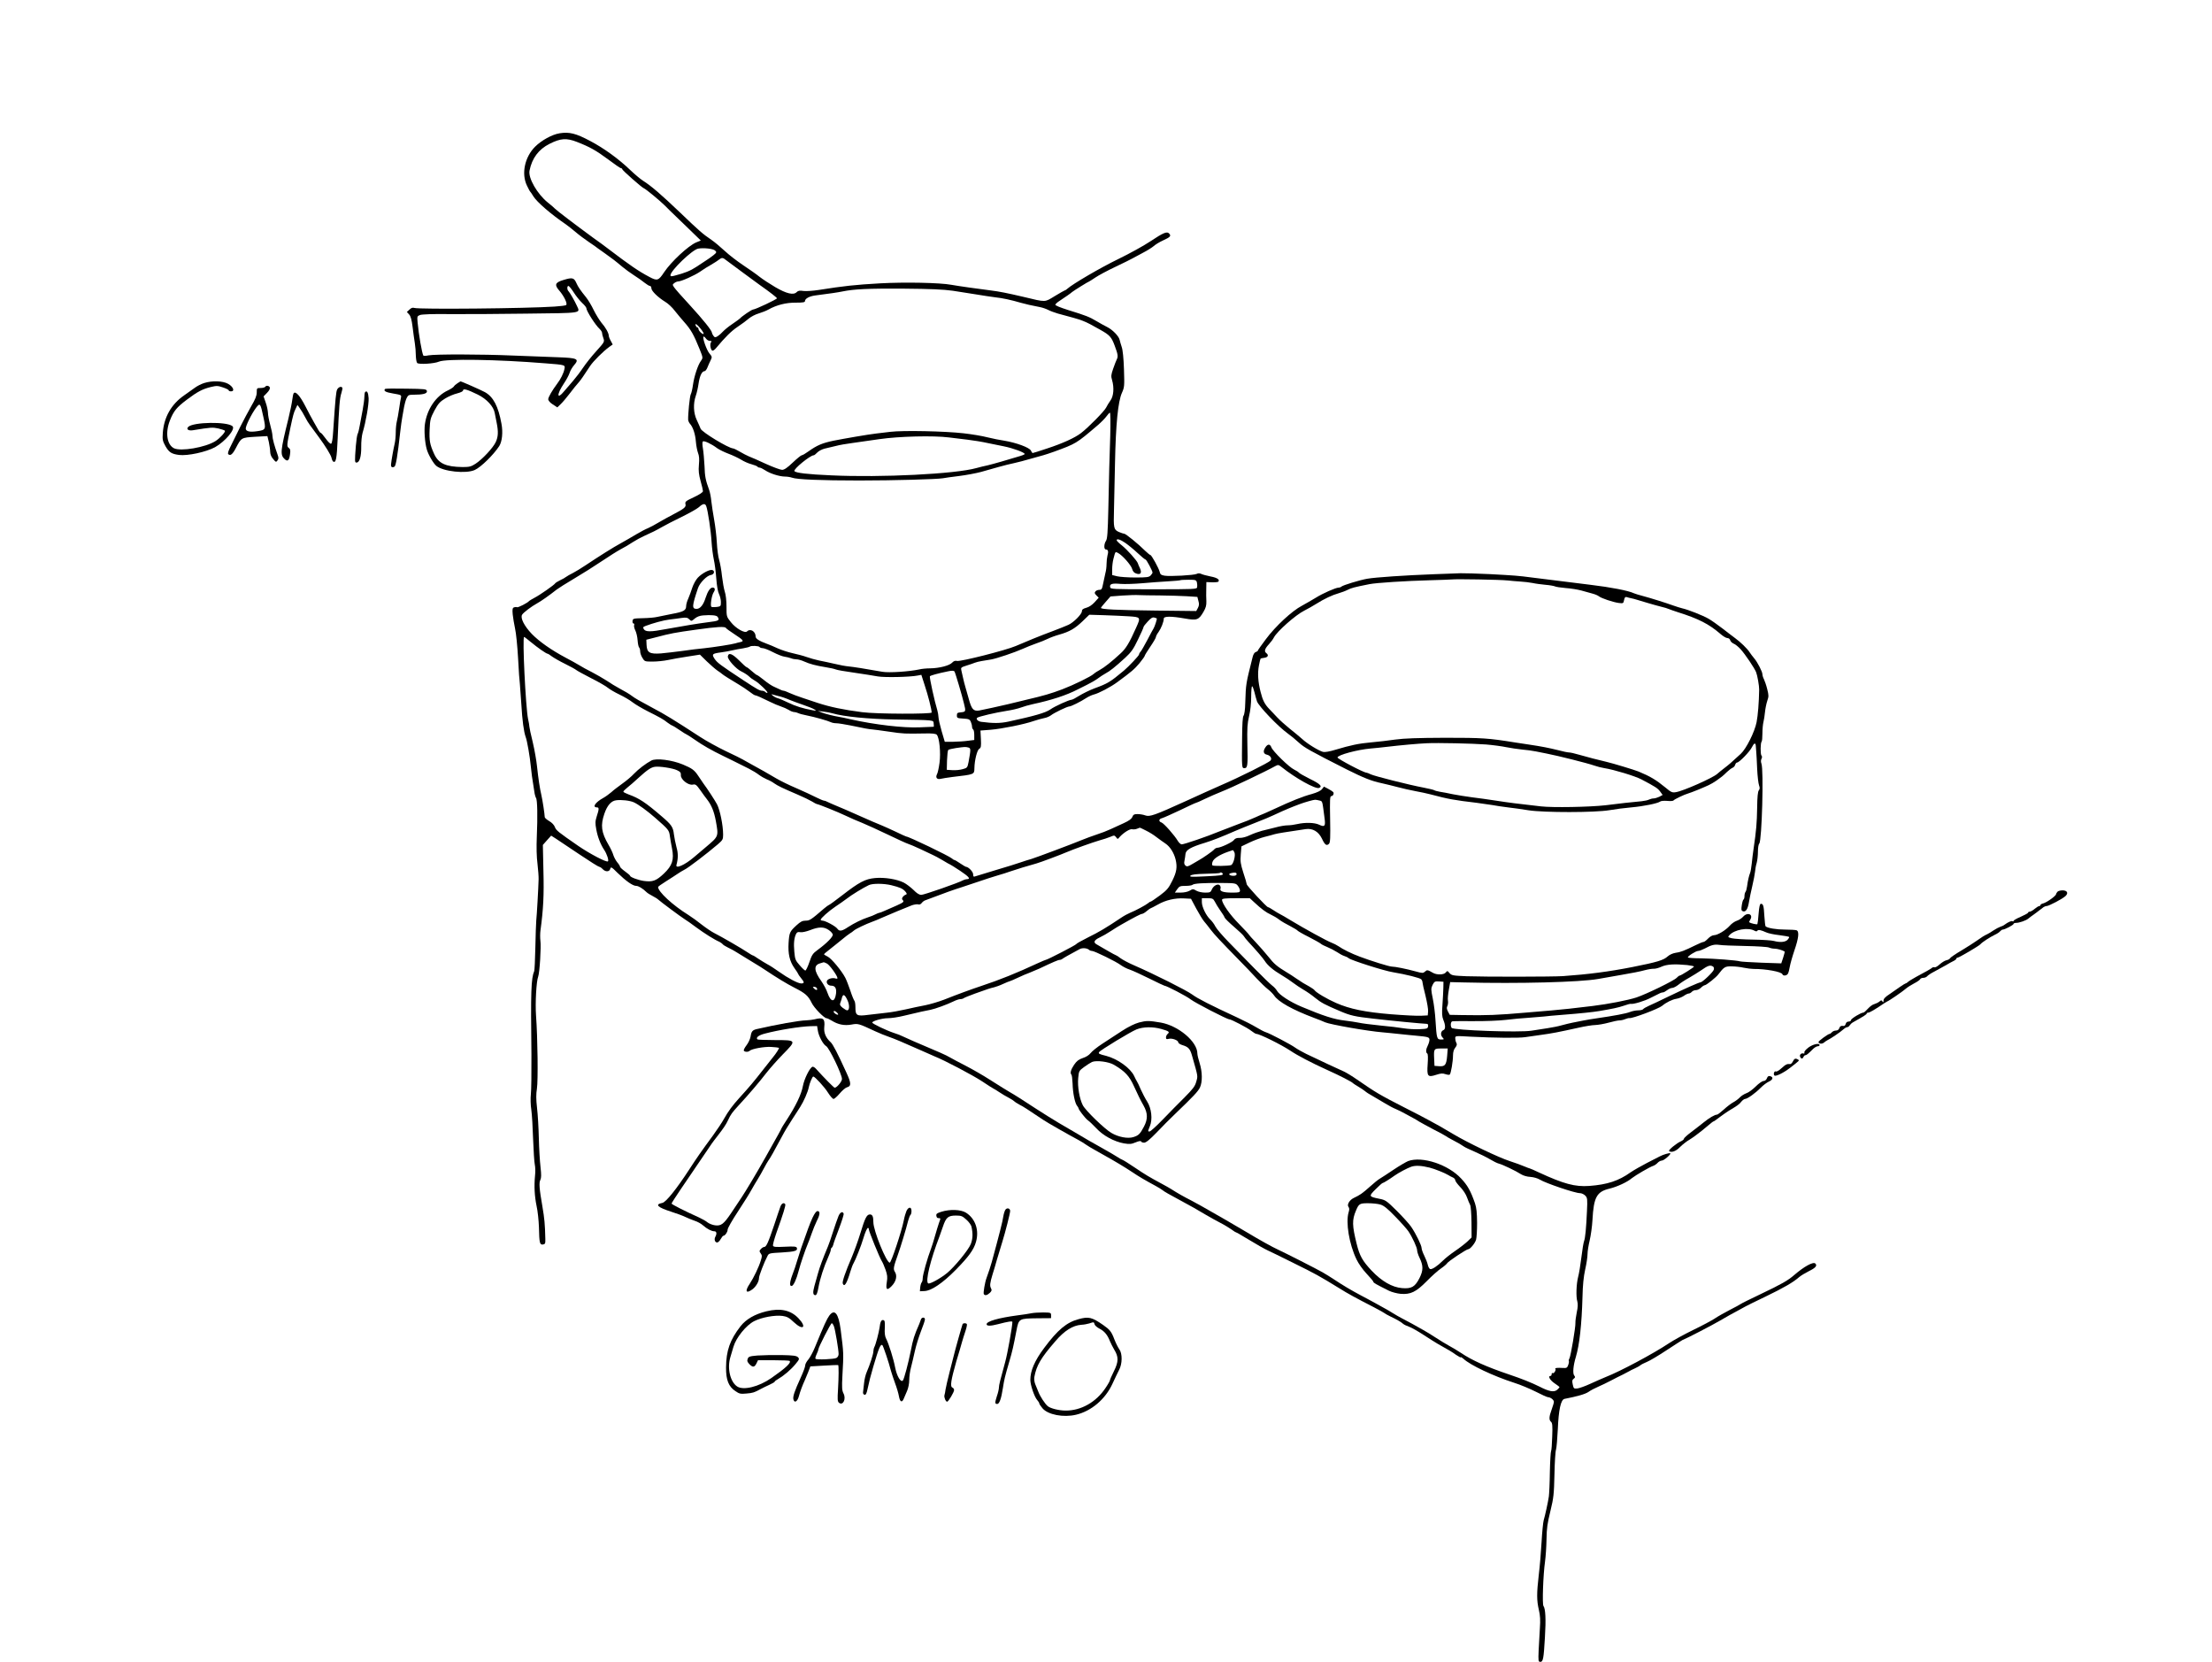 <?xml version="1.0" standalone="no"?>
<!DOCTYPE svg PUBLIC "-//W3C//DTD SVG 20010904//EN"
 "http://www.w3.org/TR/2001/REC-SVG-20010904/DTD/svg10.dtd">
<svg version="1.0" xmlns="http://www.w3.org/2000/svg"
 width="1973pt" height="1482pt" viewBox="0 0 1973 1482"
 preserveAspectRatio="xMidYMid meet">

<g transform="translate(0,1482) scale(0.1,-0.1)"
fill="#000000" stroke="none">
<path d="M4990 13631 c-65 -10 -161 -63 -217 -119 -93 -93 -124 -241 -73 -347
13 -27 26 -52 30 -55 3 -3 16 -21 27 -40 32 -52 157 -160 292 -252 18 -13 57
-43 86 -68 29 -25 83 -65 120 -90 37 -25 72 -49 78 -55 7 -5 35 -25 62 -44 57
-40 98 -71 158 -122 23 -19 69 -53 102 -74 33 -21 76 -51 95 -67 19 -15 40
-28 47 -28 7 0 13 -9 13 -21 0 -24 60 -82 124 -121 24 -14 63 -50 85 -80 23
-29 60 -73 82 -98 61 -68 87 -114 139 -243 31 -78 31 -78 12 -105 -28 -39 -60
-137 -71 -213 -5 -37 -14 -76 -20 -86 -9 -17 -25 -178 -23 -227 1 -10 8 -26
16 -35 27 -29 48 -93 53 -161 3 -36 12 -80 19 -99 10 -25 13 -55 8 -105 -5
-56 -1 -87 15 -146 12 -41 21 -82 21 -90 0 -10 -30 -30 -81 -54 -73 -34 -80
-40 -75 -61 7 -27 -9 -40 -114 -95 -36 -18 -92 -50 -125 -69 -33 -20 -76 -43
-95 -51 -19 -7 -66 -32 -105 -55 -38 -23 -99 -58 -135 -78 -67 -36 -194 -116
-317 -198 -37 -25 -88 -56 -113 -69 -25 -12 -52 -28 -60 -34 -8 -7 -33 -21
-55 -31 -22 -11 -41 -23 -43 -27 -6 -13 -138 -105 -183 -128 -24 -13 -46 -26
-49 -29 -11 -16 -101 -62 -109 -56 -5 3 -17 2 -26 -1 -14 -6 -16 -16 -12 -63
3 -31 13 -87 21 -126 9 -38 21 -158 27 -265 5 -107 13 -211 16 -230 2 -19 8
-100 13 -180 8 -142 22 -247 39 -293 13 -33 38 -180 45 -257 6 -60 12 -109 32
-230 3 -25 11 -50 15 -56 12 -15 15 -165 7 -345 -4 -94 -2 -181 6 -242 6 -53
11 -115 10 -139 -2 -79 -16 -322 -21 -368 -2 -25 -6 -132 -8 -239 -2 -106 -7
-201 -10 -210 -28 -67 -32 -181 -25 -746 1 -159 -1 -318 -5 -352 -4 -37 -3
-95 4 -140 6 -43 13 -161 16 -263 4 -102 10 -203 15 -225 5 -22 6 -67 2 -100
-9 -94 -4 -183 14 -270 10 -44 19 -129 21 -190 3 -140 7 -157 36 -153 19 3 22
9 21 48 -3 134 -8 185 -26 290 -28 161 -32 213 -18 239 8 17 9 45 1 114 -6 51
-13 166 -15 257 -2 91 -9 212 -16 270 -9 79 -9 122 -1 172 11 69 7 448 -8 653
-8 111 3 305 19 345 13 33 28 267 20 322 -3 24 -3 66 1 93 25 186 32 312 26
528 l-5 232 37 42 37 41 41 -26 c22 -15 116 -78 208 -139 92 -62 173 -113 180
-113 6 0 20 -9 30 -20 25 -27 61 -26 68 2 6 20 11 18 64 -35 76 -74 137 -117
167 -117 21 0 58 -22 95 -58 7 -7 30 -21 51 -32 21 -11 44 -25 51 -32 20 -19
199 -152 234 -174 17 -10 64 -43 105 -74 72 -53 162 -110 207 -129 11 -6 24
-15 28 -20 3 -6 25 -20 48 -31 23 -11 51 -26 62 -33 85 -52 125 -77 160 -98
62 -37 70 -43 101 -63 114 -76 203 -130 270 -164 95 -48 123 -72 153 -134 21
-45 112 -138 133 -138 6 0 27 -10 47 -22 56 -35 112 -46 175 -35 60 11 63 10
211 -59 39 -18 93 -40 120 -49 52 -18 117 -45 290 -122 55 -24 109 -48 120
-53 91 -36 339 -167 423 -222 56 -37 104 -68 107 -68 2 0 23 -13 47 -29 24
-16 62 -39 86 -51 23 -12 44 -26 47 -30 3 -4 24 -18 46 -30 37 -18 74 -43 213
-136 33 -23 239 -140 313 -179 23 -13 54 -31 70 -43 15 -11 51 -32 78 -47 28
-16 66 -37 85 -48 95 -53 182 -105 245 -147 67 -45 117 -74 215 -127 24 -13
51 -30 60 -37 14 -12 48 -32 195 -111 64 -34 95 -52 190 -108 33 -20 92 -52
130 -72 39 -20 84 -48 102 -61 17 -13 35 -24 38 -24 4 0 41 -21 83 -47 104
-63 172 -101 202 -115 14 -6 115 -55 225 -110 195 -96 235 -118 407 -224 83
-52 146 -86 313 -172 50 -26 92 -50 95 -53 3 -3 25 -16 50 -28 55 -26 100 -52
117 -68 7 -6 30 -17 50 -24 21 -7 78 -39 127 -71 49 -32 107 -69 130 -82 105
-59 124 -70 163 -98 24 -16 43 -26 43 -22 0 4 10 -2 23 -13 61 -57 266 -154
452 -214 55 -17 142 -54 194 -80 52 -27 101 -49 110 -49 22 -1 51 -24 51 -41
0 -8 -9 -39 -20 -69 -24 -65 -25 -93 -5 -110 11 -10 14 -35 10 -131 -2 -65 -6
-123 -10 -129 -4 -7 -9 -91 -11 -188 -1 -97 -6 -195 -9 -217 -7 -49 -33 -169
-46 -212 -5 -17 -14 -105 -19 -195 -5 -90 -16 -221 -25 -293 -19 -165 -19
-227 1 -312 12 -51 14 -91 9 -163 -3 -52 -8 -141 -11 -197 -4 -95 -3 -103 15
-103 25 0 30 29 41 220 10 159 5 255 -13 278 -12 15 -3 277 14 397 6 44 12
132 13 195 2 107 7 139 36 260 27 110 31 146 35 323 2 104 8 203 14 220 5 18
12 100 16 182 7 174 27 263 59 270 117 23 184 42 214 62 19 14 58 34 86 46 28
12 80 37 116 56 36 19 83 43 105 53 22 11 47 24 55 29 8 5 31 17 50 25 19 9
42 21 50 28 8 7 35 21 60 31 25 10 104 57 175 104 72 47 135 88 140 90 37 14
265 132 340 176 49 29 117 67 150 84 33 18 67 36 75 41 8 5 87 44 175 86 166
80 248 128 300 173 17 15 57 39 89 55 60 29 77 49 58 68 -19 19 -101 -27 -188
-102 -56 -49 -114 -82 -303 -172 -91 -43 -169 -82 -175 -87 -6 -5 -49 -28 -96
-52 -46 -24 -107 -58 -135 -77 -27 -18 -115 -65 -194 -103 -80 -39 -176 -92
-215 -118 -138 -92 -433 -250 -564 -301 -31 -13 -94 -40 -139 -61 -45 -21 -97
-39 -114 -41 -31 -3 -33 -1 -41 36 -7 31 -5 41 9 51 14 11 15 15 4 29 -15 18
-8 91 15 166 32 107 52 285 59 535 2 101 10 181 24 244 12 52 21 114 21 139 0
24 9 78 19 120 10 43 22 125 25 184 11 202 38 251 152 278 69 17 158 58 199
93 33 26 162 102 193 111 11 4 27 15 37 26 10 11 27 20 37 20 19 0 85 57 76
65 -6 6 -65 -12 -93 -27 -11 -6 -63 -33 -115 -59 -52 -27 -117 -64 -145 -83
-108 -77 -209 -110 -370 -122 -127 -9 -227 18 -448 120 -42 20 -79 36 -82 36
-3 0 -24 8 -48 18 -23 10 -82 32 -132 48 -97 31 -375 164 -502 240 -43 26 -98
58 -123 72 -25 13 -67 37 -95 52 -27 16 -129 68 -225 117 -213 109 -247 129
-415 245 -44 31 -96 62 -115 71 -38 16 -236 109 -340 159 -36 18 -79 42 -97
55 -38 28 -228 128 -263 138 -14 4 -52 24 -85 44 -33 20 -107 58 -165 85 -240
111 -358 171 -406 207 -50 37 -343 184 -518 260 -49 21 -103 50 -122 64 -18
14 -35 25 -38 25 -3 0 -40 20 -83 45 -43 25 -85 49 -93 54 -30 17 -21 37 27
60 26 12 73 39 103 59 30 20 71 45 91 56 119 68 175 96 185 96 7 0 26 11 42
25 17 14 32 25 35 25 3 0 31 15 64 33 69 40 156 60 237 55 l59 -3 47 -88 c26
-48 57 -99 70 -114 12 -14 38 -46 57 -72 36 -47 84 -98 252 -270 52 -53 124
-127 159 -166 36 -38 81 -82 101 -97 20 -15 44 -40 55 -55 37 -57 164 -128
361 -202 33 -12 76 -29 95 -38 46 -20 383 -79 510 -89 30 -3 98 -9 150 -15 52
-6 120 -12 150 -15 109 -10 120 -13 120 -37 0 -12 -7 -35 -15 -51 -17 -33 -19
-62 -5 -71 7 -4 8 -38 4 -94 -8 -110 0 -121 76 -96 40 13 57 15 82 6 18 -6 35
-8 39 -4 11 11 29 119 29 171 0 29 7 53 20 69 15 19 17 30 10 43 -6 10 -10 29
-10 41 0 22 0 22 138 14 213 -11 432 -13 487 -4 28 4 91 13 140 20 96 13 154
24 330 63 61 14 130 25 155 25 25 1 78 10 118 21 39 11 83 20 96 20 14 0 37 5
53 12 15 6 32 10 37 9 24 -6 260 83 291 109 37 31 90 57 128 63 20 3 50 15 66
26 16 12 36 21 44 21 8 0 20 7 27 15 7 8 23 15 36 15 13 0 33 9 45 21 12 12
27 22 35 23 16 2 102 71 120 96 51 67 61 73 118 72 30 0 79 -5 109 -12 30 -6
69 -11 88 -11 108 1 249 -25 257 -47 6 -18 40 -14 50 6 5 9 12 37 16 61 4 24
22 89 41 145 38 110 45 170 19 180 -9 3 -54 6 -101 6 -77 0 -157 13 -175 29
-3 3 -8 45 -11 93 -5 91 -10 108 -31 108 -9 0 -15 -26 -20 -86 -3 -48 -9 -90
-11 -95 -4 -6 -60 6 -73 17 -2 1 2 11 9 22 30 48 -24 71 -63 27 -11 -13 -37
-30 -56 -36 -19 -6 -48 -26 -64 -45 -36 -40 -108 -84 -140 -84 -14 0 -37 -13
-53 -30 -16 -17 -34 -30 -40 -30 -7 0 -39 -13 -71 -29 -102 -50 -136 -63 -178
-68 -25 -4 -53 -16 -71 -32 -37 -34 -93 -51 -315 -95 -209 -41 -392 -65 -620
-81 -98 -6 -687 -7 -858 -1 -123 5 -134 7 -153 28 -18 22 -20 22 -33 6 -16
-22 -81 -24 -116 -3 -47 27 -51 27 -69 11 -18 -16 -23 -16 -88 2 -76 21 -179
42 -209 42 -22 0 -186 51 -284 88 -76 28 -154 67 -192 94 -15 10 -42 24 -61
31 -39 14 -245 127 -362 198 -44 27 -89 53 -100 58 -11 5 -37 21 -58 35 -21
14 -42 26 -47 26 -12 0 -190 191 -190 205 0 6 -13 52 -30 102 -25 79 -28 100
-23 163 l6 72 73 35 c40 19 99 41 131 49 32 8 74 19 93 25 30 8 87 17 276 45
62 9 114 -21 145 -85 26 -56 41 -67 63 -46 11 12 13 52 10 220 -3 170 -2 205
10 205 16 0 27 23 18 36 -4 5 -24 18 -45 29 l-38 20 -17 -22 c-11 -15 -43 -30
-91 -44 -83 -22 -186 -64 -334 -133 -55 -25 -101 -46 -103 -46 -2 0 -32 -13
-67 -29 -35 -16 -102 -43 -148 -59 -46 -17 -124 -47 -174 -67 -105 -44 -313
-115 -335 -115 -9 0 -24 14 -34 30 -30 51 -125 158 -146 165 -28 9 -25 32 6
39 14 4 86 36 160 71 74 36 137 65 141 65 4 0 38 15 77 34 39 19 113 51 163
71 77 30 380 174 470 224 23 12 28 11 52 -8 126 -101 304 -200 336 -188 33 13
11 36 -80 80 -52 26 -97 52 -100 57 -3 5 -22 17 -42 27 -44 20 -190 163 -203
198 -12 32 -33 32 -54 -1 -22 -33 -17 -57 13 -64 32 -7 49 -34 33 -53 -15 -18
-275 -148 -442 -220 -69 -30 -210 -94 -315 -142 -275 -125 -320 -141 -359
-127 -18 7 -49 12 -69 12 -31 0 -39 -5 -47 -25 -7 -18 -29 -34 -77 -56 -38
-17 -90 -41 -118 -54 -27 -13 -84 -35 -125 -48 -41 -14 -97 -34 -125 -46 -102
-42 -412 -158 -455 -171 -25 -7 -67 -20 -95 -30 -27 -10 -127 -41 -222 -69
-94 -28 -178 -54 -187 -57 -12 -5 -16 0 -16 19 0 23 -43 67 -65 67 -3 0 -26
14 -50 30 -24 17 -47 30 -51 30 -4 0 -15 6 -23 14 -26 23 -386 196 -408 196
-3 0 -45 19 -92 42 -47 22 -106 49 -131 59 -25 9 -112 47 -195 84 -82 37 -177
78 -210 91 -33 14 -68 29 -77 34 -10 6 -23 10 -29 10 -6 0 -39 14 -73 31 -33
17 -111 53 -173 80 -62 26 -141 65 -177 86 -78 46 -152 88 -226 128 -30 17
-64 36 -75 42 -11 7 -78 40 -150 74 -71 34 -175 91 -230 127 -229 149 -320
205 -420 257 -121 65 -159 86 -192 111 -18 14 -63 41 -100 60 -37 20 -92 53
-122 74 -31 20 -90 54 -130 75 -41 20 -93 49 -115 63 -23 14 -77 44 -121 67
-126 67 -235 143 -302 212 -67 70 -104 143 -86 171 12 20 84 74 133 101 34 18
112 73 175 123 16 12 86 57 156 98 70 41 181 111 246 155 65 44 142 92 172
108 30 15 77 43 105 62 28 18 74 43 101 55 73 33 104 48 160 80 28 16 106 57
175 90 69 34 136 72 150 84 39 36 59 39 69 13 15 -39 43 -227 48 -322 3 -49
12 -119 20 -155 8 -36 18 -112 22 -170 5 -66 14 -117 24 -137 9 -18 17 -50 17
-71 0 -38 -1 -40 -37 -45 -21 -2 -42 -2 -47 1 -13 7 1 101 19 129 17 25 13 43
-9 43 -21 0 -43 -32 -62 -90 -20 -65 -49 -100 -81 -100 -43 0 -41 26 13 186
17 48 79 111 114 116 29 4 39 35 15 44 -23 9 -93 -28 -131 -68 -17 -18 -39
-58 -49 -88 -9 -30 -26 -74 -36 -98 -11 -23 -19 -53 -19 -67 0 -38 -23 -51
-122 -69 -51 -10 -111 -22 -133 -27 -22 -6 -81 -11 -130 -12 -85 -2 -90 -3
-93 -24 -2 -13 2 -23 8 -23 7 0 9 -7 6 -16 -3 -8 2 -30 11 -47 9 -18 18 -57
20 -87 2 -30 8 -59 14 -65 5 -5 9 -20 9 -35 0 -14 9 -40 20 -57 19 -32 21 -33
90 -33 39 0 101 6 138 14 37 8 116 22 176 31 l109 17 61 -60 c33 -32 77 -70
96 -83 19 -12 37 -26 40 -29 6 -7 82 -55 150 -95 28 -16 70 -45 93 -62 23 -18
46 -33 50 -33 11 0 65 -24 137 -60 30 -15 73 -33 95 -40 22 -7 53 -21 70 -31
16 -11 38 -19 48 -19 9 0 25 -4 35 -9 9 -5 44 -15 77 -21 68 -13 191 -48 217
-61 10 -5 31 -9 48 -9 17 0 72 -9 123 -19 127 -27 168 -34 197 -36 14 -1 81
-10 150 -20 127 -19 141 -19 314 -16 71 2 102 -2 111 -11 24 -26 37 -161 25
-250 -6 -45 -16 -91 -22 -101 -16 -30 -2 -50 30 -43 15 4 63 11 107 17 197 23
195 22 196 78 1 70 24 162 43 173 16 9 18 21 15 87 l-4 76 90 7 c99 8 299 48
385 78 30 10 72 22 93 26 20 3 48 15 61 25 29 23 146 79 164 79 15 0 102 43
152 76 19 12 49 26 65 30 43 10 152 67 211 111 128 94 152 115 197 168 26 32
47 61 47 66 0 5 23 42 50 82 28 41 50 79 50 86 0 7 10 27 23 44 24 34 47 92
47 120 0 22 64 23 189 1 108 -19 123 -13 166 61 20 34 26 56 25 92 -2 27 -2
76 -1 110 l1 62 50 -2 c27 -1 52 2 56 5 17 18 -9 36 -68 47 -34 7 -73 17 -84
23 -14 6 -28 7 -40 0 -24 -12 -237 -24 -287 -16 -30 5 -39 12 -43 33 -8 33
-73 151 -83 151 -4 0 -25 17 -47 38 -61 61 -173 152 -186 152 -6 0 -28 7 -49
16 -45 21 -48 33 -43 199 1 66 5 253 9 415 7 348 27 550 62 627 22 50 23 59
18 210 -3 96 -11 174 -20 198 -7 22 -16 51 -19 65 -7 32 -63 90 -112 114 -22
11 -64 34 -94 52 -64 38 -94 50 -253 99 -72 23 -117 41 -114 48 2 7 19 22 38
34 53 35 99 67 112 79 13 11 146 94 152 94 2 0 26 16 55 35 28 19 108 62 178
95 70 33 138 67 152 75 14 8 57 31 95 51 39 20 81 47 95 59 14 13 51 36 82 50
66 30 75 40 57 61 -19 23 -51 10 -168 -68 -58 -39 -187 -110 -286 -158 -157
-76 -409 -223 -456 -266 -8 -8 -18 -14 -22 -14 -3 0 -43 -23 -88 -50 -94 -57
-75 -57 -279 -8 -150 35 -215 48 -295 58 -98 12 -296 40 -350 50 -101 19 -416
25 -635 13 -228 -13 -319 -23 -548 -59 -52 -8 -112 -12 -136 -9 -33 5 -47 3
-60 -10 -28 -29 -90 -15 -191 44 -49 29 -112 70 -140 92 -27 22 -94 69 -147
104 -54 36 -128 93 -165 128 -38 35 -90 79 -118 98 -77 52 -108 79 -282 246
-166 158 -256 236 -328 281 -22 14 -71 55 -110 92 -108 104 -239 198 -360 262
-130 69 -187 83 -275 69z m157 -77 c113 -44 169 -75 278 -156 57 -43 108 -78
114 -78 6 0 11 -4 11 -9 0 -9 175 -164 193 -170 17 -6 144 -111 187 -154 19
-19 40 -40 45 -45 6 -5 70 -67 143 -138 l133 -129 -42 -17 c-71 -31 -221 -170
-285 -265 -50 -76 -62 -80 -131 -43 -97 51 -173 103 -373 255 -19 15 -76 57
-127 93 -156 114 -327 244 -343 261 -8 9 -37 34 -64 55 -94 76 -176 218 -163
284 22 111 81 190 178 239 99 50 151 54 246 17z m1232 -969 c15 -14 13 -18
-18 -43 -19 -15 -49 -36 -67 -47 -17 -11 -55 -36 -85 -56 -50 -33 -101 -54
-191 -77 -30 -8 -38 -7 -38 3 0 41 196 230 248 238 49 9 135 -1 151 -18z m99
-86 c36 -27 259 -192 297 -219 94 -66 155 -114 155 -120 0 -9 -193 -100 -212
-100 -13 0 -103 -62 -118 -80 -3 -4 -33 -25 -66 -48 -34 -22 -72 -54 -86 -69
-13 -15 -35 -34 -48 -42 -21 -12 -25 -11 -37 5 -7 10 -13 22 -13 27 0 19 -78
116 -198 247 -69 74 -132 146 -140 159 -15 22 -14 24 3 37 10 8 25 14 33 14
28 0 148 54 196 87 27 19 69 46 95 60 25 15 57 34 70 45 30 23 37 23 69 -3z
m2022 -272 c63 -10 158 -25 210 -33 52 -9 127 -20 165 -25 67 -7 145 -24 230
-49 43 -12 98 -25 168 -38 23 -4 58 -16 77 -26 19 -10 58 -24 85 -32 237 -64
224 -58 379 -145 84 -47 100 -64 129 -143 28 -74 31 -95 19 -119 -6 -12 -21
-50 -33 -85 -19 -54 -20 -68 -10 -101 20 -68 14 -144 -14 -182 -14 -19 -31
-48 -39 -64 -15 -31 -160 -179 -225 -228 -55 -42 -163 -91 -300 -136 -68 -23
-126 -41 -130 -41 -3 0 -11 10 -16 22 -12 27 -133 71 -237 88 -37 5 -104 19
-150 30 -46 12 -141 28 -213 36 -164 19 -540 27 -654 13 -47 -6 -104 -13 -126
-15 -76 -9 -285 -45 -380 -64 -101 -21 -148 -41 -225 -96 -26 -19 -52 -34 -59
-34 -6 0 -42 -29 -80 -65 -49 -47 -76 -65 -95 -65 -15 0 -80 24 -144 53 -64
30 -133 60 -152 67 -19 8 -56 27 -81 42 -25 15 -52 28 -60 29 -42 2 -278 145
-290 176 -5 13 -20 48 -34 77 -30 63 -33 147 -9 216 9 25 20 74 25 110 10 68
30 110 53 110 7 0 19 15 26 33 7 17 19 46 28 63 15 31 14 33 -11 63 -25 31
-63 138 -52 149 3 3 12 -4 21 -16 8 -12 24 -22 36 -22 15 0 18 -3 10 -12 -12
-15 -5 -65 11 -75 6 -3 21 7 34 23 83 99 135 151 193 190 36 24 81 57 100 74
19 16 59 37 88 45 29 9 68 24 87 35 71 40 157 62 243 61 64 0 82 3 82 14 0 22
39 43 90 50 141 18 200 27 245 36 103 21 229 27 545 25 243 -2 354 -7 440 -19z
m-2251 -338 c18 -22 30 -43 27 -46 -8 -9 -46 27 -46 44 0 7 -4 13 -9 13 -5 0
-11 7 -15 15 -10 28 10 15 43 -26z m3654 -951 c-3 -112 -7 -243 -9 -293 -1
-49 -5 -211 -8 -358 -5 -217 -9 -272 -21 -290 -19 -28 -20 -77 -1 -77 20 0 25
-19 14 -55 -4 -16 -8 -50 -8 -74 0 -24 -4 -60 -10 -80 -5 -20 -14 -62 -20 -93
-10 -51 -14 -58 -34 -58 -13 0 -29 -6 -35 -14 -10 -12 -8 -19 8 -35 l21 -21
-36 -40 c-23 -25 -51 -44 -75 -50 -29 -8 -39 -16 -39 -31 0 -26 -75 -101 -120
-121 -19 -9 -82 -34 -140 -56 -116 -43 -230 -90 -330 -133 -85 -37 -494 -141
-524 -133 -17 4 -30 -1 -44 -16 -24 -26 -116 -49 -194 -50 -32 0 -77 -4 -100
-10 -89 -19 -268 -31 -326 -21 -162 29 -262 44 -302 48 -25 2 -81 12 -125 23
-44 10 -107 24 -140 30 -33 7 -82 21 -110 31 -27 10 -84 25 -125 34 -41 9
-102 29 -135 44 -33 15 -76 34 -95 40 -68 25 -100 45 -100 64 0 47 -48 75 -77
46 -19 -19 -100 27 -144 83 -39 49 -39 50 -39 139 0 52 -6 106 -15 132 -8 24
-19 87 -25 138 -5 52 -17 117 -25 144 -9 28 -18 97 -21 155 -3 58 -14 150 -24
205 -10 55 -21 129 -25 164 -3 35 -12 80 -19 100 -33 91 -39 121 -42 215 -3
56 -9 126 -14 155 -6 32 -6 59 -1 64 10 10 78 -22 128 -60 18 -13 63 -35 100
-49 38 -14 88 -38 113 -53 25 -16 66 -34 93 -41 26 -7 50 -17 53 -21 3 -5 11
-9 19 -9 8 0 30 -11 50 -24 43 -29 128 -56 178 -56 20 0 48 -5 62 -10 43 -16
256 -25 600 -25 308 0 693 11 745 20 14 3 78 12 144 20 65 8 153 25 195 36 42
12 112 32 156 44 44 13 107 28 140 35 33 7 98 24 145 38 47 13 99 28 115 32
17 4 62 20 100 33 193 71 193 70 383 232 33 28 69 65 82 83 12 17 26 32 30 32
5 0 6 -91 3 -202z m-1438 -19 c39 -4 113 -14 165 -20 52 -6 136 -20 185 -31
50 -10 112 -23 138 -28 84 -17 187 -55 187 -69 0 -4 -28 -15 -62 -24 -35 -10
-100 -29 -145 -43 -46 -13 -102 -29 -125 -34 -24 -4 -68 -16 -99 -24 -187 -53
-851 -86 -1294 -65 -213 9 -319 22 -329 38 -11 17 141 141 172 141 5 0 19 11
31 24 13 14 42 29 65 35 22 5 68 16 101 24 33 9 98 20 145 26 47 7 157 22 245
35 173 25 481 33 620 15z m1573 -941 c26 -18 75 -58 109 -90 34 -32 66 -58 71
-58 8 0 62 -101 62 -116 0 -4 -7 -16 -17 -26 -14 -15 -33 -18 -135 -18 -66 0
-139 5 -164 11 l-44 11 0 52 c0 28 5 69 11 91 18 69 16 67 41 54 39 -20 117
-109 126 -142 6 -22 17 -35 35 -41 40 -15 54 4 35 46 -9 18 -17 38 -19 45 -7
23 -94 120 -141 158 -27 21 -48 42 -48 47 0 17 33 7 78 -24z m638 -352 c3 -14
4 -33 2 -43 -3 -17 -23 -18 -388 -18 -369 0 -385 1 -388 19 -6 29 17 36 93 29
39 -3 126 0 195 6 69 6 172 14 230 17 58 3 107 8 109 10 2 2 35 4 72 4 64 0
69 -2 75 -24z m-326 -116 c80 -1 187 -4 237 -7 l93 -6 9 -35 c8 -26 7 -42 -4
-63 l-15 -28 -357 4 c-353 4 -493 11 -493 24 0 3 19 28 43 54 l42 48 105 8
c58 4 125 6 150 4 25 -1 110 -3 190 -3z m-3949 -191 c20 -32 11 -36 -87 -48
-81 -10 -226 -34 -374 -61 -135 -26 -182 -26 -197 -1 -10 16 -8 20 15 29 66
25 161 51 212 57 30 3 78 10 107 14 44 6 55 4 71 -12 18 -18 20 -18 49 7 19
16 45 26 74 28 75 6 121 1 130 -13z m3667 5 c107 -7 108 -8 66 -101 -60 -135
-91 -187 -140 -231 -75 -70 -145 -125 -184 -146 -19 -10 -44 -26 -55 -36 -26
-24 -178 -98 -280 -137 -104 -39 -162 -56 -320 -93 -71 -17 -146 -35 -165 -40
-71 -17 -218 -49 -256 -56 -52 -8 -68 11 -94 107 -11 41 -25 90 -31 109 -6 19
-14 53 -19 75 -5 22 -12 52 -15 66 -6 25 -4 28 47 44 29 9 62 20 73 25 11 5
38 11 60 15 22 4 60 10 85 14 51 9 209 62 285 96 28 13 79 33 115 46 36 12 83
31 105 42 22 11 68 28 104 38 91 26 138 53 207 119 l60 58 130 -4 c71 -2 171
-7 222 -10z m250 -19 c4 -4 -19 -75 -29 -90 -4 -5 -28 -50 -54 -100 -26 -49
-53 -97 -61 -106 -8 -8 -14 -20 -14 -25 0 -10 -91 -107 -135 -144 -125 -104
-144 -115 -264 -159 -43 -16 -103 -46 -134 -65 -31 -20 -62 -36 -69 -36 -23
-1 -150 -58 -190 -87 -44 -30 -142 -58 -373 -108 -74 -16 -138 -16 -243 -2
-29 4 -49 24 -36 36 12 11 167 47 264 62 41 6 98 19 125 29 28 10 75 24 105
30 168 36 303 80 405 133 11 6 47 24 80 40 33 16 76 41 95 55 19 15 51 35 70
46 40 21 84 56 176 140 54 50 73 76 114 162 28 57 50 107 50 113 0 5 17 27 38
49 27 30 42 39 57 35 11 -3 22 -7 23 -8z m-3843 -85 c3 -6 37 -30 75 -55 83
-54 89 -63 53 -71 -15 -3 -35 -8 -43 -11 -28 -9 -195 -35 -280 -44 -47 -4
-134 -15 -195 -24 -60 -8 -146 -18 -190 -22 -101 -7 -125 7 -128 77 l-2 45 90
23 c124 33 166 41 355 67 184 26 256 30 265 15z m-1737 -128 c55 -46 135 -102
147 -102 4 0 21 -11 38 -24 18 -13 70 -43 117 -66 47 -23 92 -48 100 -55 8 -7
69 -40 135 -74 66 -33 133 -72 149 -86 16 -13 62 -40 102 -59 40 -19 93 -50
118 -70 25 -19 83 -53 128 -76 121 -61 144 -74 182 -104 19 -14 38 -26 42 -26
3 0 33 -18 65 -40 32 -22 61 -40 64 -40 3 0 35 -21 73 -47 63 -45 152 -96 252
-144 43 -21 107 -52 230 -114 30 -15 71 -40 90 -55 19 -14 51 -32 70 -40 19
-7 49 -23 65 -35 33 -23 72 -42 210 -101 50 -21 107 -49 127 -61 21 -13 40
-23 43 -23 13 0 196 -74 260 -105 39 -19 104 -47 145 -63 41 -17 145 -64 230
-105 85 -41 166 -78 180 -82 14 -4 63 -25 110 -47 47 -23 96 -46 110 -52 14
-6 54 -27 89 -48 34 -21 65 -38 67 -38 2 0 42 -25 89 -56 78 -52 96 -74 59
-74 -8 0 -22 -4 -32 -9 -42 -24 -351 -131 -374 -131 -19 0 -41 14 -70 44 -24
23 -63 53 -86 65 -61 31 -172 49 -257 41 -88 -8 -142 -37 -293 -154 -61 -47
-114 -86 -118 -86 -3 0 -24 -15 -44 -32 -117 -101 -128 -108 -164 -108 -29 0
-46 -9 -82 -42 -60 -55 -64 -65 -70 -156 -6 -97 9 -164 52 -225 19 -26 34 -50
34 -53 0 -3 11 -19 25 -36 31 -37 31 -48 2 -48 -30 0 -118 47 -198 104 -35 25
-82 56 -104 67 -22 12 -59 35 -82 50 -23 16 -44 29 -48 29 -4 0 -25 13 -48 28
-47 32 -228 137 -297 172 -24 12 -74 46 -110 74 -36 29 -90 68 -120 87 -139
86 -270 207 -270 249 0 4 32 27 71 51 38 24 85 54 102 66 18 13 46 29 63 38
31 14 201 144 297 226 44 38 47 44 47 87 0 83 -28 218 -54 269 -21 39 -87 140
-123 188 -5 6 -24 35 -44 65 -35 53 -55 68 -139 103 -97 40 -237 58 -280 35
-49 -26 -116 -77 -154 -117 -21 -23 -68 -63 -105 -89 -36 -26 -81 -60 -99 -77
-19 -16 -50 -39 -70 -50 -73 -40 -103 -85 -56 -85 18 0 18 -16 -3 -79 -14 -45
-15 -61 -4 -119 12 -66 38 -133 71 -182 23 -35 42 -92 33 -101 -12 -12 -163
68 -264 137 -182 126 -199 139 -210 170 -7 18 -27 39 -50 52 -22 13 -39 28
-40 35 -1 31 -19 147 -29 192 -16 68 -28 152 -40 262 -5 50 -22 147 -38 215
-17 68 -30 130 -30 138 0 8 -5 40 -12 70 -21 105 -52 730 -35 730 4 0 32 -22
63 -48z m2037 -42 c3 -5 16 -10 28 -10 12 0 54 -16 92 -36 39 -20 84 -38 102
-40 17 -2 44 -9 58 -14 14 -6 37 -10 51 -10 13 0 43 -8 67 -19 52 -23 101 -36
192 -51 39 -6 79 -15 90 -20 11 -5 85 -18 165 -29 80 -12 174 -26 209 -33 63
-11 289 -6 358 8 l31 6 30 -93 c30 -90 62 -216 62 -243 0 -15 -495 -14 -620 3
-166 21 -288 47 -395 82 -33 11 -94 31 -135 45 -41 13 -93 33 -117 44 -23 11
-47 20 -53 20 -6 0 -18 4 -28 9 -9 5 -34 16 -54 25 -21 8 -63 36 -93 61 -31
25 -59 45 -63 45 -4 0 -24 16 -46 35 -21 19 -42 35 -46 35 -4 0 -35 27 -68 61
-62 61 -93 72 -100 36 -5 -26 74 -114 121 -135 23 -11 53 -30 67 -43 14 -14
38 -31 53 -39 33 -17 120 -101 112 -108 -3 -3 -11 0 -17 6 -7 7 -20 12 -29 12
-23 0 -47 14 -169 94 -206 136 -230 154 -255 189 -28 43 -24 48 55 59 30 4 75
12 100 18 25 6 69 14 97 18 29 5 56 12 60 15 10 11 81 8 88 -3z m1739 -219 c7
-10 68 -216 84 -284 18 -71 17 -75 -25 -79 -33 -3 -38 -6 -38 -28 0 -23 4 -25
56 -28 49 -3 58 -6 68 -28 6 -14 11 -33 11 -44 0 -10 5 -22 10 -25 6 -3 10
-26 10 -50 l0 -44 -57 -7 c-32 -5 -91 -8 -132 -9 l-74 0 -28 95 c-15 52 -28
108 -28 124 -1 16 -5 43 -10 60 -25 81 -72 296 -67 305 5 7 67 25 161 44 35 8
54 7 59 -2z m-1576 -217 c30 -6 73 -21 117 -40 17 -7 66 -25 110 -40 44 -15
89 -33 100 -41 18 -12 17 -13 -15 -7 -85 15 -156 37 -219 68 -38 18 -79 36
-92 39 -13 3 -33 13 -44 22 -18 15 -18 16 -2 11 11 -3 31 -9 45 -12z m487
-155 c103 -30 319 -51 553 -55 367 -6 346 -4 350 -36 2 -16 2 -28 0 -29 -2 0
-57 -3 -123 -5 -145 -7 -401 23 -620 72 -38 9 -81 18 -95 20 -58 10 -127 27
-160 40 l-35 14 50 -6 c28 -3 64 -10 80 -15z m1212 -305 c23 -6 23 -16 2 -130
-10 -50 -12 -52 -52 -63 -23 -7 -65 -11 -92 -9 l-50 3 2 84 c2 47 6 88 11 93
5 5 35 12 68 17 78 11 85 12 111 5z m-2599 -202 c30 -14 37 -23 35 -45 -2 -38
66 -92 106 -84 25 5 32 0 67 -49 22 -31 48 -68 60 -82 41 -53 63 -108 79 -193
25 -141 27 -135 -91 -235 -27 -23 -74 -63 -104 -88 -83 -71 -168 -108 -156
-68 15 56 16 102 0 157 -9 33 -19 85 -23 115 -7 65 -22 86 -110 161 -143 123
-199 160 -293 194 -27 10 -48 21 -48 25 0 5 16 21 36 37 19 15 66 55 102 89
77 70 109 91 143 96 42 6 159 -12 197 -30z m-384 -287 c41 -19 118 -75 190
-138 120 -105 124 -110 131 -163 4 -27 12 -76 19 -110 20 -101 3 -153 -73
-225 -68 -64 -100 -76 -179 -65 -49 7 -122 34 -122 46 0 4 -20 21 -45 39 -25
18 -45 37 -45 43 0 5 -11 23 -25 39 -13 16 -28 45 -34 63 -5 19 -24 60 -43 92
-65 111 -73 174 -37 278 25 73 60 113 103 119 47 7 125 -2 160 -18z m6116 16
c27 -7 24 1 45 -162 9 -67 0 -77 -50 -53 -40 19 -125 21 -195 5 -25 -6 -63
-11 -84 -11 -22 0 -72 -8 -110 -19 -39 -10 -93 -23 -121 -30 -27 -7 -75 -24
-105 -38 -32 -16 -70 -26 -92 -25 -27 1 -42 -5 -52 -19 -14 -20 -117 -68 -147
-69 -9 0 -23 -7 -30 -16 -11 -14 -105 -79 -134 -94 -5 -3 -31 -18 -58 -34 -40
-24 -50 -26 -63 -15 -11 9 -14 22 -9 43 3 17 8 45 9 61 4 36 47 61 176 100 57
17 159 57 270 106 36 15 108 45 160 65 95 37 126 49 255 109 39 17 86 37 105
44 19 7 44 17 55 21 40 15 120 38 135 38 8 0 26 -3 40 -7z m-1548 -268 c29
-14 71 -40 93 -58 22 -17 59 -43 81 -58 41 -28 75 -82 90 -142 16 -68 9 -111
-29 -188 -33 -67 -47 -84 -111 -132 -41 -30 -77 -55 -82 -55 -4 0 -15 -6 -23
-14 -20 -17 -115 -68 -161 -86 -19 -8 -53 -26 -75 -41 -140 -94 -205 -132
-299 -178 -58 -29 -106 -56 -106 -60 0 -7 -259 -141 -273 -141 -3 0 -34 -13
-69 -29 -191 -89 -341 -149 -498 -201 -99 -33 -219 -77 -340 -125 -47 -18
-121 -40 -165 -49 -44 -8 -123 -25 -175 -37 -52 -12 -129 -26 -170 -30 -41 -4
-115 -13 -164 -19 -106 -14 -116 -7 -116 70 0 25 -4 50 -9 55 -5 6 -22 46 -36
90 -15 44 -35 96 -45 115 -32 62 -124 173 -157 189 -18 9 -33 18 -33 21 0 3
21 21 46 40 25 19 72 58 106 85 33 28 69 55 79 61 10 6 27 17 36 26 19 16 106
57 163 78 19 7 55 21 80 33 66 29 229 97 274 114 21 7 46 11 56 8 11 -4 23 1
32 13 7 10 22 21 33 24 11 4 45 16 75 28 77 30 186 69 245 87 28 9 95 32 150
50 55 19 132 44 170 55 39 11 93 28 120 38 50 17 156 50 230 70 36 10 220 79
270 101 55 24 237 89 290 104 33 9 77 23 98 32 35 15 38 15 52 -3 14 -19 15
-19 32 2 34 38 93 75 112 69 10 -3 29 -1 42 4 13 5 25 10 26 10 1 1 25 -11 55
-26z m788 -193 c13 -25 -8 -108 -30 -115 -27 -8 -159 -10 -166 -2 -4 4 -4 19
2 33 10 28 61 61 134 87 25 8 46 16 47 16 1 1 7 -8 13 -19z m-105 -189 c9 -16
-5 -19 -155 -26 -120 -6 -143 -5 -132 6 9 10 50 15 134 17 67 1 124 5 127 7 7
8 19 6 26 -4z m125 -6 c0 -10 -10 -15 -29 -15 -34 0 -50 16 -24 23 36 9 53 7
53 -8z m11 -104 c10 -13 19 -32 19 -42 0 -17 -8 -19 -71 -19 -77 0 -112 12
-103 35 4 9 1 21 -5 29 -16 20 -57 -1 -72 -36 -10 -25 -17 -28 -59 -28 -28 0
-61 7 -79 17 -29 17 -32 17 -60 0 -17 -10 -50 -17 -81 -17 l-51 0 21 30 c19
27 27 30 74 30 28 0 56 4 62 9 12 13 98 18 257 17 123 -1 130 -2 148 -25z
m-3091 5 c77 -19 102 -30 125 -56 14 -17 16 -24 7 -27 -25 -9 -44 -35 -33 -46
18 -18 13 -23 -51 -52 -35 -15 -82 -36 -105 -46 -23 -11 -46 -19 -50 -19 -4 0
-20 -6 -35 -14 -14 -8 -43 -19 -65 -26 -57 -19 -122 -51 -178 -87 -57 -38 -78
-41 -97 -14 -16 22 -107 71 -132 71 -9 0 -16 4 -16 8 0 13 72 77 130 116 30
20 75 51 100 70 44 35 151 100 200 123 34 16 133 15 200 -1z m2886 -147 c8
-17 30 -52 48 -78 18 -25 36 -53 39 -63 3 -9 41 -46 84 -83 43 -37 82 -74 87
-83 5 -9 24 -33 42 -52 68 -73 129 -144 145 -169 25 -40 77 -84 149 -126 36
-21 83 -53 105 -70 22 -17 63 -44 90 -60 28 -16 75 -48 105 -73 54 -44 86 -61
225 -120 91 -39 133 -48 295 -66 153 -18 446 -46 473 -46 13 0 17 -6 15 -22
-3 -21 -9 -23 -78 -26 -41 -2 -104 2 -140 8 -36 6 -130 18 -210 25 -80 8 -165
19 -190 25 -25 5 -81 14 -125 19 -97 11 -192 42 -385 123 -101 42 -201 107
-220 143 -7 13 -27 35 -44 47 -17 13 -87 81 -156 151 -69 71 -171 175 -227
232 -56 57 -111 121 -122 142 -10 21 -31 49 -46 63 -37 35 -75 112 -75 155 l0
35 50 0 c45 0 51 -3 66 -31z m352 -6 c63 -59 105 -90 147 -109 22 -10 56 -30
75 -45 19 -15 63 -40 97 -57 34 -18 64 -36 67 -41 4 -5 48 -31 99 -56 50 -26
99 -53 107 -60 8 -8 35 -21 60 -31 25 -10 63 -30 85 -44 22 -15 51 -31 65 -35
14 -4 32 -13 40 -20 23 -19 317 -113 395 -125 114 -19 244 -51 253 -64 5 -6
10 -18 10 -26 0 -8 12 -62 27 -120 14 -58 25 -121 23 -140 l-3 -35 -60 -3
c-33 -2 -152 4 -265 13 -233 19 -370 47 -493 101 -80 35 -180 94 -192 114 -4
6 -25 20 -47 33 -48 26 -59 33 -117 72 -23 17 -62 41 -85 55 -86 52 -113 75
-163 139 -29 36 -80 94 -113 129 -33 34 -60 65 -60 67 0 3 -39 45 -87 94 -81
81 -153 184 -153 217 0 11 26 14 124 14 l124 0 40 -37z m-3797 -246 c19 -12
35 -31 37 -40 4 -20 -54 -79 -135 -138 -44 -32 -52 -45 -74 -110 -14 -41 -30
-74 -36 -74 -5 0 -28 21 -50 47 -38 43 -42 53 -48 121 -7 74 -2 125 17 161 7
13 17 17 36 13 16 -3 52 5 87 18 78 31 123 31 166 2z m8257 -6 c14 -8 23 -8
27 -1 7 12 31 7 80 -15 17 -8 68 -19 114 -24 46 -6 86 -13 89 -16 3 -3 -3 -14
-13 -25 -20 -22 -68 -26 -123 -11 -18 5 -101 11 -184 12 -84 1 -170 7 -191 12
-36 9 -37 11 -21 28 44 49 165 71 222 40z m-81 -137 c108 -2 201 -8 212 -14
11 -5 33 -10 50 -10 24 0 70 -13 90 -26 1 -2 -5 -26 -14 -54 l-17 -51 -177 6
c-97 4 -183 9 -191 12 -26 9 -231 25 -347 27 -61 0 -114 4 -117 7 -9 9 70 59
91 59 10 0 36 10 58 21 59 32 86 39 130 33 22 -4 127 -8 232 -10z m-5852 -35
c5 -5 16 -9 25 -9 21 0 218 -96 258 -127 18 -13 54 -32 80 -40 26 -9 105 -45
175 -80 70 -35 130 -63 133 -63 18 0 197 -93 234 -122 40 -31 325 -178 345
-178 18 0 163 -76 195 -102 19 -15 40 -28 47 -28 28 0 222 -96 303 -150 62
-42 192 -110 325 -170 120 -54 223 -107 235 -121 3 -3 23 -16 45 -29 22 -13
49 -31 60 -40 11 -10 40 -29 65 -42 25 -14 74 -43 110 -65 36 -22 81 -46 100
-53 19 -8 60 -28 90 -45 30 -17 62 -34 70 -38 8 -4 29 -16 45 -27 17 -10 75
-42 130 -71 55 -28 105 -55 111 -60 7 -5 31 -20 55 -32 51 -26 88 -48 109 -63
8 -6 51 -26 95 -45 44 -19 105 -49 135 -67 30 -18 66 -36 80 -39 30 -7 152
-65 198 -95 19 -12 54 -22 82 -23 29 -2 64 -12 84 -24 54 -33 314 -121 358
-121 15 0 36 -10 48 -22 19 -20 20 -31 15 -138 -7 -154 -15 -239 -26 -268 -5
-13 -16 -78 -24 -146 -8 -67 -21 -145 -29 -174 -16 -63 -20 -176 -7 -218 6
-22 5 -53 -5 -97 -7 -36 -13 -78 -12 -94 2 -38 -41 -292 -53 -316 -6 -10 -8
-21 -6 -24 3 -2 1 -18 -5 -35 -9 -26 -15 -29 -47 -27 -50 3 -75 0 -68 -7 9
-10 -12 -46 -24 -39 -5 4 -9 -1 -9 -9 0 -9 -4 -16 -10 -16 -26 0 -5 -38 35
-65 24 -16 45 -32 45 -35 0 -3 -10 -14 -21 -24 -28 -23 -71 -16 -158 29 -73
36 -158 70 -271 108 -198 67 -329 125 -430 193 -30 20 -77 48 -105 63 -27 15
-81 47 -120 73 -38 25 -89 56 -113 69 -24 13 -69 38 -100 56 -31 17 -73 39
-92 49 -19 10 -53 29 -75 43 -22 14 -56 34 -75 44 -19 11 -60 33 -90 50 -30
16 -86 47 -125 67 -83 44 -160 90 -235 140 -30 20 -77 49 -105 65 -45 26 -338
175 -393 200 -51 23 -173 91 -286 159 -67 40 -148 87 -181 106 -33 18 -96 54
-140 80 -44 26 -118 67 -165 92 -76 39 -124 66 -185 105 -11 7 -49 29 -85 48
-113 61 -143 79 -238 143 -52 35 -101 66 -110 69 -10 4 -29 14 -43 24 -14 10
-75 45 -135 79 -60 33 -116 65 -124 70 -8 5 -51 30 -95 56 -44 26 -121 71
-171 100 -50 30 -141 86 -202 126 -119 78 -186 121 -242 153 -40 24 -52 31
-180 112 -53 34 -145 87 -205 118 -61 31 -126 66 -145 77 -32 19 -86 43 -320
142 -41 18 -85 38 -98 44 -12 7 -48 21 -80 31 -64 21 -192 82 -192 92 0 14 89
39 139 39 29 0 92 9 140 21 143 34 204 48 241 54 41 8 148 47 205 75 22 11 49
20 60 20 12 0 25 4 30 8 6 5 51 23 100 41 120 43 135 48 170 56 16 4 54 17 83
31 29 13 55 24 59 24 3 0 36 14 72 31 36 17 82 37 103 44 20 8 60 25 90 38
122 58 167 77 180 77 8 0 18 4 24 9 8 7 64 39 154 87 24 13 66 10 85 -7z
m-2340 -121 c23 -10 95 -110 95 -131 0 -5 -9 -6 -19 -2 -27 8 -68 -4 -75 -22
-8 -21 12 -43 39 -43 34 0 48 -24 42 -71 -11 -81 -47 -78 -76 7 -9 28 -34 74
-54 103 -67 93 -71 143 -13 160 17 5 32 10 33 10 1 1 14 -4 28 -11z m7674 -14
c33 -4 61 -10 61 -13 0 -7 -117 -81 -128 -81 -5 0 -17 -9 -27 -20 -23 -25
-269 -145 -359 -175 -73 -24 -251 -59 -391 -76 -173 -21 -264 -31 -370 -40
-60 -5 -162 -13 -225 -19 -252 -22 -346 -26 -567 -22 l-112 2 -16 30 c-11 22
-13 35 -5 49 5 11 8 32 5 48 -3 15 1 59 8 97 l12 68 125 -3 c483 -12 1031 2
1195 31 28 5 120 21 205 36 85 14 180 33 210 42 30 8 67 14 81 13 15 -1 46 8
70 19 47 21 117 25 228 14z m230 -13 c8 -5 11 -16 7 -29 -8 -23 -102 -112
-118 -112 -14 0 -148 -60 -293 -130 -66 -32 -141 -68 -167 -79 -25 -11 -49
-25 -53 -31 -3 -5 -23 -10 -44 -10 -21 0 -54 -7 -74 -15 -32 -13 -137 -33
-296 -56 -36 -5 -90 -14 -120 -20 -31 -6 -74 -15 -96 -19 -22 -4 -65 -15 -95
-23 -30 -9 -88 -20 -127 -26 -40 -6 -104 -16 -141 -22 -108 -18 -700 3 -714
25 -12 18 -9 53 5 58 6 2 93 3 192 2 99 -1 227 4 285 11 58 7 150 16 205 19
55 4 115 9 135 11 19 3 98 10 175 16 145 11 268 24 320 33 122 21 167 30 217
47 31 11 60 19 65 17 21 -5 122 25 177 54 90 46 95 48 108 48 7 0 24 9 38 20
14 11 34 20 45 20 11 0 36 13 55 28 19 16 62 44 95 62 33 19 80 48 105 65 64
45 84 52 109 36z m-2405 -191 c-1 -30 -4 -98 -8 -151 -6 -77 -4 -104 8 -134
20 -47 20 -84 1 -91 -24 -9 -29 -43 -9 -65 17 -18 16 -19 -13 -19 -36 0 -39 8
-49 170 -3 58 -14 145 -24 194 -17 83 -17 91 -2 123 16 30 20 33 57 31 l40 -3
-1 -55z m-5589 -1 c12 -19 -5 -23 -22 -6 -16 16 -16 17 -1 17 9 0 20 -5 23
-11z m276 -113 c18 -42 16 -86 -5 -86 -6 0 -24 11 -40 23 -23 18 -27 28 -21
43 4 10 9 25 11 32 11 54 27 50 55 -12z m-85 -123 c-8 -9 -46 18 -40 28 4 6
13 4 25 -7 11 -9 17 -19 15 -21z m5432 -368 c-7 -82 -19 -97 -72 -93 l-41 3
-3 64 c-4 89 -2 91 64 91 l57 0 -5 -65z"/>
<path d="M10160 5702 c-42 -12 -97 -39 -155 -77 -49 -32 -127 -83 -173 -113
-45 -29 -92 -67 -104 -83 -13 -17 -40 -35 -69 -44 -38 -13 -55 -26 -79 -61
-29 -44 -37 -74 -23 -88 4 -4 8 -39 10 -79 2 -85 21 -175 40 -198 7 -8 13 -19
13 -22 0 -13 61 -91 83 -107 12 -8 46 -40 75 -71 62 -67 159 -119 246 -135 53
-9 67 -7 106 9 28 12 46 14 48 8 2 -6 14 -11 27 -11 17 0 50 27 112 91 48 51
121 124 162 163 167 160 207 203 224 238 23 49 22 140 -3 218 -11 34 -20 73
-20 85 0 106 -169 248 -326 276 -106 18 -128 18 -194 1z m198 -58 c68 -19 78
-27 57 -44 -8 -7 -15 -21 -15 -31 0 -16 5 -18 25 -13 30 8 85 -13 85 -32 0 -7
18 -19 40 -25 51 -16 66 -33 84 -99 53 -186 51 -173 36 -226 -11 -41 -29 -64
-104 -140 -50 -49 -137 -138 -194 -197 -57 -59 -110 -107 -118 -107 -17 0 -17
-1 2 46 26 61 15 160 -24 221 -17 26 -42 75 -57 108 -14 33 -30 67 -36 75 -5
8 -16 29 -23 45 -34 71 -147 152 -249 179 -65 16 -72 20 -63 34 10 17 284 183
333 202 60 24 147 25 221 4z m-423 -319 c100 -59 138 -99 181 -195 36 -79 55
-118 84 -169 38 -68 39 -120 4 -187 -35 -66 -47 -79 -94 -94 -49 -16 -133 -1
-197 37 -62 36 -231 200 -255 247 -30 59 -48 165 -41 242 6 63 7 65 53 99 26
19 58 39 71 45 39 16 148 2 194 -25z"/>
<path d="M12560 4466 c-19 -8 -78 -42 -130 -77 -52 -35 -107 -71 -121 -79 -15
-8 -56 -41 -91 -73 -65 -58 -86 -73 -143 -100 -38 -18 -63 -60 -47 -80 8 -10
9 -23 1 -48 -27 -90 5 -284 70 -419 18 -38 56 -92 91 -129 33 -35 60 -67 60
-72 0 -9 26 -23 140 -80 25 -12 71 -24 103 -27 89 -7 137 16 233 113 45 46
102 97 128 114 25 17 49 38 53 45 9 17 173 126 189 126 17 0 61 53 70 85 5 17
9 84 9 150 -1 91 -5 133 -19 175 -38 109 -65 158 -123 220 -115 125 -348 202
-473 156z m190 -58 c45 -11 142 -50 170 -68 8 -6 25 -14 38 -20 12 -5 22 -16
22 -24 0 -9 20 -36 44 -61 25 -25 52 -66 61 -93 9 -26 22 -56 28 -67 6 -11 11
-78 12 -155 l1 -135 -36 -35 c-20 -19 -69 -57 -110 -85 -40 -27 -89 -66 -109
-86 -50 -50 -99 -82 -115 -76 -8 3 -17 21 -21 39 -4 18 -18 54 -31 80 -13 26
-24 57 -24 68 0 24 -50 127 -93 190 -17 25 -75 89 -128 142 -93 92 -101 97
-157 108 -94 19 -95 22 -32 85 30 30 58 55 62 55 7 0 59 32 108 67 37 26 110
65 149 79 37 12 88 10 161 -8z m-437 -330 c30 -9 64 -36 133 -108 51 -52 103
-111 116 -130 36 -54 78 -145 78 -169 0 -12 9 -41 20 -64 36 -74 36 -115 1
-185 -40 -78 -71 -96 -155 -89 -88 7 -182 61 -271 155 -82 87 -108 133 -134
239 -41 165 -42 214 -6 298 25 60 33 65 107 65 39 0 89 -5 111 -12z"/>
<path d="M5025 12323 c-74 -22 -82 -43 -36 -95 43 -50 76 -119 60 -129 -7 -4
-53 -10 -103 -13 -252 -17 -1210 -26 -1251 -12 -14 5 -28 0 -43 -15 l-23 -21
20 -22 c14 -15 23 -46 31 -111 6 -49 15 -115 20 -145 5 -30 9 -80 9 -111 1
-30 6 -60 12 -66 15 -15 154 -6 194 12 60 27 521 20 950 -15 179 -14 178 -13
169 -53 -7 -35 -33 -88 -63 -127 -45 -60 -81 -122 -81 -140 0 -12 16 -31 40
-46 l41 -27 30 29 c17 16 49 54 72 84 42 55 73 93 92 114 11 11 48 65 99 143
28 42 116 130 171 170 l30 21 -17 32 c-10 17 -18 38 -18 46 0 23 -29 75 -66
117 -17 21 -48 71 -68 111 -19 40 -50 92 -68 114 -51 63 -72 94 -86 126 -22
50 -36 54 -117 29z m92 -110 c20 -32 54 -74 75 -94 21 -19 38 -40 38 -47 0
-25 82 -153 119 -186 11 -11 21 -26 21 -34 0 -9 5 -30 12 -48 11 -32 10 -34
-64 -116 -41 -45 -94 -112 -118 -148 -24 -36 -64 -88 -89 -117 -25 -29 -61
-70 -80 -93 -65 -79 -67 -28 -2 69 21 31 44 73 51 94 6 21 25 53 41 71 48 55
30 64 -141 70 -80 3 -257 10 -395 15 -298 13 -703 13 -763 2 -23 -5 -44 -6
-46 -2 -13 25 -41 186 -51 294 -5 56 -4 58 22 68 17 6 114 10 253 8 124 -1
434 0 690 4 513 6 486 2 456 69 -21 46 -63 119 -76 132 -13 13 -13 46 0 46 6
0 27 -26 47 -57z"/>
<path d="M1820 11404 c-25 -8 -63 -27 -85 -44 -22 -16 -64 -46 -93 -66 -115
-80 -180 -195 -190 -336 -4 -59 -1 -72 24 -117 31 -54 53 -69 120 -78 77 -10
243 26 322 69 93 53 184 162 156 187 -48 43 -351 38 -395 -6 -20 -20 1 -36 40
-30 166 27 176 27 229 16 29 -7 55 -16 58 -20 7 -11 -45 -68 -85 -93 -89 -56
-310 -94 -370 -63 -62 32 -78 139 -36 246 33 85 60 118 152 187 94 71 140 95
214 113 50 12 62 12 108 -4 28 -9 51 -21 51 -26 0 -5 9 -9 21 -9 35 0 20 41
-26 67 -48 27 -143 30 -215 7z"/>
<path d="M4080 11402 c-14 -9 -29 -22 -33 -30 -5 -7 -28 -22 -51 -33 -108 -50
-187 -167 -206 -301 -8 -57 -1 -162 16 -223 12 -46 59 -127 85 -149 61 -51
266 -73 344 -37 55 25 167 135 218 213 26 41 34 123 20 198 -28 156 -73 242
-148 283 -28 16 -213 98 -218 96 -1 0 -13 -8 -27 -17z m180 -100 c82 -40 143
-107 153 -166 3 -17 11 -56 17 -86 16 -79 14 -124 -8 -172 -23 -50 -118 -153
-181 -194 -39 -25 -54 -29 -115 -29 -151 2 -216 32 -255 120 -37 82 -43 116
-39 214 4 89 7 101 43 170 34 62 49 79 95 107 30 19 79 39 108 46 31 8 52 18
52 26 0 20 38 9 130 -36z"/>
<path d="M2365 11370 c-3 -5 -22 -10 -41 -10 -33 0 -34 -1 -34 -40 0 -29 -13
-61 -49 -122 -26 -46 -69 -126 -95 -178 -26 -52 -63 -128 -83 -168 -25 -49
-34 -75 -27 -82 18 -18 38 -2 67 53 50 95 48 94 172 102 l110 6 13 -53 c6 -30
12 -69 12 -88 1 -23 10 -45 27 -64 23 -28 26 -29 38 -12 11 14 11 24 0 54 -27
75 -45 141 -45 167 0 14 -9 58 -20 97 -11 40 -20 88 -20 108 -1 19 -9 60 -20
90 l-19 55 31 32 c19 19 28 38 25 47 -7 18 -33 21 -42 6z m-15 -272 c23 -107
21 -112 -54 -123 -66 -10 -101 -3 -104 21 -3 23 51 133 93 189 35 45 38 40 65
-87z"/>
<path d="M3008 11348 c-11 -21 -16 -76 -36 -372 -4 -71 -11 -111 -19 -113 -7
-3 -28 18 -48 46 -20 28 -40 51 -44 51 -4 0 -13 10 -20 23 -6 12 -25 45 -41
72 -16 28 -51 92 -77 144 -47 91 -85 134 -103 115 -4 -5 -10 -31 -13 -59 -3
-27 -19 -104 -35 -170 -72 -290 -74 -322 -32 -360 26 -24 40 -11 47 45 5 34 2
46 -12 56 -18 14 -17 25 15 179 24 113 30 135 46 168 l17 36 16 -22 c18 -25
38 -58 62 -104 14 -28 34 -56 114 -163 55 -74 107 -158 112 -183 3 -15 10 -30
15 -33 25 -15 32 25 40 208 12 284 18 359 33 403 7 22 11 43 8 48 -9 14 -33 6
-45 -15z"/>
<path d="M3435 11352 c-17 -18 4 -30 71 -41 70 -12 75 -14 71 -34 -3 -12 -11
-58 -17 -102 -6 -44 -16 -96 -21 -116 -5 -20 -9 -62 -9 -93 0 -32 -4 -76 -9
-99 -12 -51 -30 -153 -33 -186 -3 -26 9 -35 31 -22 12 8 27 94 51 311 5 47 14
108 19 135 5 28 12 68 16 90 4 22 13 55 21 73 14 29 19 32 62 32 85 0 123 10
120 32 -3 18 -14 20 -185 22 -101 2 -185 1 -188 -2z"/>
<path d="M3257 11324 c-4 -4 -7 -23 -7 -43 0 -20 -7 -72 -15 -116 -9 -44 -20
-107 -26 -139 -5 -32 -14 -67 -19 -76 -5 -9 -12 -57 -16 -106 -11 -143 -10
-149 6 -149 27 0 43 54 42 140 -1 44 5 100 12 125 29 95 57 257 54 309 -3 51
-15 71 -31 55z"/>
<path d="M12782 9699 c-244 -9 -513 -27 -587 -40 -68 -12 -215 -57 -230 -70
-5 -5 -16 -9 -24 -9 -26 0 -142 -51 -204 -90 -34 -21 -91 -53 -125 -72 -87
-45 -236 -183 -321 -298 -39 -52 -71 -97 -71 -101 0 -4 -8 -10 -19 -14 -12 -3
-23 -21 -29 -48 -60 -239 -59 -232 -65 -408 -1 -57 -8 -103 -15 -111 -8 -10
-12 -72 -13 -199 -3 -269 -3 -269 21 -269 28 0 31 23 26 215 -3 141 0 183 15
248 12 48 19 115 19 173 0 52 4 94 8 94 5 0 14 -24 21 -52 7 -29 17 -66 23
-83 16 -44 188 -224 273 -285 27 -19 72 -56 101 -83 48 -44 99 -73 429 -240
148 -74 221 -103 308 -121 40 -9 106 -25 147 -36 41 -11 111 -27 155 -35 44
-8 105 -21 135 -29 157 -42 215 -52 410 -75 47 -6 110 -15 140 -20 30 -6 93
-15 140 -21 47 -5 130 -17 185 -26 137 -21 591 -21 720 1 50 9 137 20 195 25
112 10 237 36 258 52 6 6 35 8 62 6 28 -3 53 -1 56 3 6 10 97 54 134 64 27 8
122 46 180 73 19 9 51 27 70 41 19 14 41 31 49 36 8 6 28 24 45 41 17 16 39
33 49 37 11 4 21 16 24 27 3 11 11 20 17 20 19 0 114 98 132 136 19 39 33 44
35 12 1 -13 3 -36 4 -53 2 -16 5 -84 8 -150 3 -66 11 -133 17 -149 8 -21 7
-32 -2 -44 -9 -10 -14 -59 -15 -156 -2 -132 -8 -205 -32 -366 -5 -36 -13 -94
-16 -130 -4 -36 -10 -74 -15 -85 -10 -25 -20 -67 -27 -120 -3 -22 -9 -44 -14
-49 -5 -6 -9 -22 -9 -37 0 -15 -4 -29 -9 -31 -4 -1 -11 -24 -15 -51 -6 -39 -4
-48 9 -53 26 -10 45 18 55 82 5 32 19 97 30 144 11 47 22 103 24 125 2 22 8
58 15 80 6 22 11 67 11 101 0 33 5 65 12 72 23 23 41 657 19 713 -6 16 -5 31
1 43 6 11 6 21 -1 29 -10 13 -9 112 2 124 4 3 7 36 7 72 0 36 4 82 9 101 5 19
11 60 14 90 3 30 12 75 20 99 14 40 14 50 0 105 -8 34 -22 73 -29 88 -8 15
-14 35 -14 45 0 23 -45 110 -74 143 -12 14 -30 38 -40 53 -19 31 -84 94 -133
129 -17 13 -67 50 -110 84 -43 33 -98 72 -123 86 -49 29 -187 83 -235 93 -16
4 -52 15 -80 25 -63 23 -203 67 -275 86 -30 8 -64 18 -75 23 -51 24 -206 54
-390 76 -300 37 -373 46 -522 65 -122 16 -151 18 -371 30 -111 5 -231 9 -265
8 -34 -1 -144 -5 -245 -9z m663 -55 c28 -3 79 -8 115 -10 36 -2 85 -8 110 -13
25 -6 76 -12 114 -16 38 -3 76 -10 85 -14 9 -5 52 -11 96 -15 44 -3 107 -13
140 -22 33 -9 78 -22 101 -28 23 -6 48 -17 56 -24 21 -17 125 -52 176 -59 41
-5 42 -4 48 26 5 25 11 30 25 26 9 -3 27 -8 39 -10 11 -2 35 -8 53 -14 18 -5
61 -18 97 -29 36 -11 88 -25 115 -32 28 -6 59 -16 70 -21 11 -5 47 -17 80 -28
185 -58 280 -107 379 -193 24 -21 52 -38 63 -38 12 0 23 -8 26 -20 3 -11 17
-24 31 -30 14 -5 42 -28 62 -50 39 -43 125 -170 138 -205 11 -27 28 -124 27
-155 -2 -118 -11 -227 -23 -290 -17 -87 -93 -239 -142 -283 -87 -80 -104 -95
-146 -127 -25 -19 -53 -42 -64 -52 -39 -35 -302 -152 -367 -162 -33 -6 -43 -2
-95 42 -82 67 -133 98 -239 142 -37 15 -229 73 -285 86 -73 17 -170 42 -250
65 -36 11 -74 19 -85 19 -11 0 -56 9 -100 21 -82 20 -141 32 -255 49 -36 5
-92 14 -125 19 -241 39 -293 42 -625 42 -247 -1 -364 -5 -445 -16 -60 -9 -157
-20 -215 -25 -111 -10 -182 -25 -319 -66 -52 -16 -94 -23 -110 -19 -38 10
-140 72 -186 115 -22 20 -72 61 -111 92 -38 31 -88 75 -110 99 -21 23 -53 57
-70 74 -43 44 -61 79 -80 155 -23 89 -28 166 -15 235 6 32 13 60 15 62 2 2 16
5 32 7 34 4 43 24 19 42 -21 16 -14 39 24 80 16 17 36 44 44 60 29 55 194 201
271 239 28 14 76 41 106 60 71 45 146 80 201 95 24 7 60 20 79 30 33 17 59 24
195 51 60 12 320 29 545 35 91 2 176 6 190 7 37 5 436 -2 495 -9z m-190 -1463
c61 -5 142 -16 180 -24 39 -8 102 -17 140 -21 39 -3 95 -11 125 -17 30 -6 73
-15 95 -19 103 -20 362 -85 425 -107 25 -9 65 -19 90 -23 85 -13 275 -71 330
-100 127 -67 146 -79 168 -109 l22 -30 -29 -16 c-17 -8 -40 -15 -51 -15 -12 0
-30 -5 -41 -10 -10 -6 -40 -12 -66 -15 -27 -2 -93 -9 -148 -15 -55 -7 -134
-16 -175 -21 -141 -16 -470 -22 -575 -10 -220 25 -285 33 -400 51 -66 10 -163
24 -215 30 -52 7 -129 19 -170 27 -41 9 -93 19 -115 22 -23 4 -46 10 -52 14
-5 4 -48 14 -94 23 -133 25 -440 103 -473 119 -16 8 -34 15 -39 15 -24 0 -257
123 -257 135 0 22 178 70 295 80 33 3 98 9 145 15 116 14 283 29 355 32 97 5
411 -2 530 -11z"/>
<path d="M18352 6868 c-7 -7 -12 -17 -13 -22 0 -15 -83 -74 -114 -82 -14 -3
-25 -10 -25 -15 0 -5 -5 -9 -11 -9 -6 0 -24 -11 -41 -25 -16 -14 -36 -25 -44
-25 -8 0 -14 -4 -14 -8 0 -5 -29 -21 -65 -37 -36 -15 -65 -32 -65 -37 0 -5 -4
-7 -10 -3 -9 5 -39 -8 -70 -31 -8 -7 -26 -15 -39 -19 -12 -4 -39 -18 -60 -32
-20 -14 -45 -29 -56 -34 -25 -11 -50 -27 -95 -59 -19 -14 -79 -52 -133 -85
-55 -32 -101 -64 -104 -71 -2 -6 -16 -14 -31 -17 -15 -3 -42 -20 -61 -37 -18
-17 -39 -29 -46 -26 -7 2 -16 1 -21 -4 -9 -8 -48 -31 -144 -82 -30 -17 -62
-36 -71 -44 -8 -8 -18 -14 -22 -14 -3 0 -26 -14 -49 -30 -24 -17 -67 -47 -95
-66 -37 -24 -53 -41 -53 -57 0 -17 -2 -19 -10 -7 -8 12 -11 12 -27 -2 -10 -8
-30 -18 -44 -22 -15 -3 -41 -22 -58 -41 -17 -19 -35 -35 -41 -35 -21 0 -110
-54 -110 -67 0 -7 -9 -13 -21 -13 -13 0 -23 -8 -26 -20 -3 -11 -10 -20 -17
-19 -25 3 -35 -2 -41 -21 -4 -12 -15 -20 -29 -20 -13 0 -29 -7 -36 -15 -7 -8
-16 -15 -21 -15 -13 0 -99 -63 -99 -72 0 -17 31 -20 48 -6 9 8 24 18 32 22 25
11 117 73 144 98 11 10 25 18 32 18 7 0 17 7 22 16 5 8 18 21 29 27 103 58
123 71 123 79 0 4 7 8 16 8 8 0 49 23 90 50 41 28 76 50 78 50 8 0 141 91 166
114 14 12 47 33 74 47 26 13 50 30 53 37 3 6 15 12 28 12 12 0 28 6 34 14 7 8
33 26 59 39 26 14 72 39 102 56 30 18 65 37 78 43 12 6 22 15 22 20 0 4 5 8
11 8 13 0 196 108 204 120 8 13 84 63 126 83 20 9 42 23 49 32 7 8 17 15 23
15 18 0 97 41 97 51 0 5 10 9 23 9 28 0 88 21 107 37 8 7 40 31 70 52 30 22
60 45 67 51 7 5 19 10 27 10 21 0 146 66 170 90 27 26 14 50 -27 50 -18 0 -38
-5 -45 -12z"/>
<path d="M7265 5730 c-16 -4 -50 -8 -74 -9 -61 -1 -263 -37 -441 -78 -38 -9
-48 -20 -55 -66 -4 -23 -21 -59 -37 -79 -16 -21 -27 -42 -23 -48 8 -12 38 -13
51 -1 19 18 127 38 191 35 36 -2 68 -6 71 -8 4 -4 -25 -50 -55 -86 -7 -8 -44
-55 -83 -105 -92 -118 -121 -152 -219 -260 -58 -64 -96 -116 -132 -180 -18
-33 -63 -100 -99 -150 -104 -141 -147 -203 -213 -305 -112 -172 -207 -291
-239 -297 -70 -14 -44 -39 80 -79 48 -15 104 -36 124 -46 20 -10 58 -25 83
-34 26 -8 60 -27 75 -41 36 -32 77 -53 101 -53 21 0 25 -21 9 -50 -12 -23 -3
-50 17 -50 7 0 22 13 31 30 9 16 20 30 24 30 15 0 38 33 38 54 0 13 41 85 92
162 50 76 105 164 121 194 17 30 42 73 56 95 14 22 38 65 54 95 16 30 34 62
40 70 16 21 48 77 127 225 14 28 52 91 84 140 32 50 66 101 74 115 31 48 69
135 76 175 7 36 32 95 40 95 14 0 101 -95 130 -142 20 -32 43 -58 51 -58 7 0
32 22 55 49 23 27 52 52 65 55 39 10 38 37 -6 132 -79 173 -120 252 -140 270
-43 39 -62 83 -57 134 8 77 -9 90 -87 70z m30 -102 c8 -50 48 -123 74 -137 27
-15 141 -251 141 -293 0 -23 -46 -78 -65 -78 -7 0 -91 85 -166 168 -11 13 -26
21 -32 19 -24 -8 -74 -108 -86 -174 -13 -71 -63 -176 -144 -300 -26 -39 -47
-74 -47 -76 0 -4 -34 -65 -145 -262 -77 -137 -173 -297 -211 -354 -24 -36 -66
-100 -94 -141 -65 -96 -88 -114 -142 -107 -23 3 -53 15 -67 26 -14 12 -48 31
-76 44 -121 54 -245 117 -245 124 0 4 37 62 82 128 94 139 256 378 278 409 8
11 30 41 50 66 53 68 77 104 94 141 23 50 36 68 92 129 90 97 189 213 248 290
32 41 98 116 148 167 125 127 124 128 -69 128 -83 0 -154 3 -157 6 -17 16 11
38 67 52 125 33 313 63 409 66 l56 1 7 -42z"/>
<path d="M16131 5479 c-24 -18 -40 -37 -37 -45 3 -7 0 -11 -7 -9 -19 7 -38
-10 -31 -28 8 -21 23 -22 30 -2 4 8 11 15 17 15 10 0 23 10 71 58 13 12 31 22
40 22 9 0 16 5 16 10 0 21 -58 9 -99 -21z"/>
<path d="M15992 5355 c-7 -14 -18 -25 -24 -24 -28 3 -39 -2 -78 -37 -21 -20
-44 -33 -50 -29 -14 8 -25 -24 -13 -36 11 -11 82 24 135 65 90 69 90 69 76 77
-22 14 -34 10 -46 -16z"/>
<path d="M15760 5204 c-6 -15 -18 -24 -30 -24 -12 0 -43 -22 -70 -49 -27 -27
-64 -54 -83 -60 -19 -7 -45 -23 -58 -37 -13 -14 -40 -34 -59 -44 -19 -10 -57
-39 -84 -64 -28 -25 -55 -46 -61 -46 -20 0 -68 -28 -120 -70 -27 -22 -78 -61
-112 -87 -35 -26 -63 -52 -63 -58 0 -6 -12 -16 -27 -23 -37 -15 -113 -78 -106
-86 19 -18 62 -3 98 35 22 22 60 52 85 66 25 15 74 51 110 80 92 77 100 83
105 83 3 0 27 17 54 38 27 20 64 46 82 57 79 47 93 58 111 81 11 13 26 24 33
24 21 0 94 53 140 100 22 22 55 47 73 55 36 16 42 40 11 48 -15 4 -22 -1 -29
-19z"/>
<path d="M6962 4063 c-6 -16 -32 -91 -57 -168 -53 -157 -70 -195 -89 -195 -7
0 -20 -8 -29 -18 -15 -16 -15 -21 -2 -39 13 -18 13 -27 1 -64 -17 -57 -63
-153 -98 -206 -46 -68 -35 -93 23 -51 33 25 59 70 59 102 0 20 47 142 76 196
12 24 18 25 129 31 117 7 143 15 132 42 -4 11 -25 13 -106 9 -81 -4 -102 -2
-106 9 -3 8 11 59 30 114 61 170 85 248 79 256 -11 18 -32 8 -42 -18z"/>
<path d="M8086 4023 c-7 -16 -19 -55 -25 -88 -19 -96 -112 -375 -125 -375 -30
0 -146 286 -146 361 0 50 -8 69 -31 69 -28 0 -44 -33 -84 -165 -20 -66 -54
-160 -75 -210 -61 -142 -89 -225 -83 -241 14 -36 36 -1 68 107 9 31 22 64 29
75 14 22 69 159 86 219 17 57 34 95 42 95 5 0 8 -6 8 -14 0 -17 96 -253 115
-282 8 -12 23 -47 34 -78 16 -46 18 -67 11 -109 -11 -69 1 -79 43 -36 40 41
52 92 29 127 -16 25 -13 42 28 157 21 58 73 228 90 298 7 26 17 50 21 53 5 3
9 18 9 35 0 38 -25 39 -44 2z"/>
<path d="M8969 4034 c-7 -9 -16 -37 -20 -62 -5 -40 -37 -165 -103 -407 -13
-45 -25 -82 -46 -140 -15 -39 -31 -135 -25 -145 10 -16 29 -12 53 10 18 17 20
25 11 42 -12 22 -9 47 14 123 9 28 27 88 40 135 14 47 35 117 47 155 28 90 70
255 70 276 0 23 -26 31 -41 13z"/>
<path d="M8397 4014 c-41 -13 -48 -18 -45 -37 2 -14 9 -21 21 -20 13 1 17 -4
12 -15 -8 -19 -43 -132 -55 -177 -4 -16 -15 -50 -24 -75 -35 -93 -76 -238 -76
-271 0 -14 -4 -29 -9 -35 -5 -5 -11 -25 -13 -44 l-3 -35 43 2 c60 3 162 72
276 188 115 117 161 179 181 249 31 106 -6 211 -91 263 -46 27 -140 31 -217 7z
m222 -70 c22 -19 42 -47 46 -62 14 -64 12 -109 -6 -156 -21 -53 -145 -204
-212 -259 -59 -48 -154 -100 -168 -92 -27 17 19 207 101 420 4 11 18 49 30 85
28 84 47 100 116 100 48 0 58 -4 93 -36z"/>
<path d="M7247 3960 c-24 -53 -44 -107 -101 -270 -8 -25 -24 -74 -35 -110 -10
-36 -30 -95 -45 -133 -24 -65 -25 -102 -2 -94 15 5 41 61 59 132 16 62 59 188
81 240 8 17 23 59 35 93 12 35 33 86 46 113 30 58 32 89 7 89 -11 0 -26 -20
-45 -60z"/>
<path d="M7478 3973 c-9 -21 -30 -83 -48 -138 -17 -55 -38 -113 -45 -130 -44
-104 -75 -188 -89 -240 -10 -33 -24 -84 -32 -114 -16 -59 -13 -81 10 -81 9 0
18 22 26 68 13 76 50 189 86 268 13 29 24 59 24 68 0 8 4 17 9 20 5 3 11 16
14 28 2 13 26 77 51 143 25 66 44 126 41 132 -9 25 -33 12 -47 -24z"/>
<path d="M6835 3126 c-102 -25 -180 -70 -229 -132 -95 -122 -129 -218 -130
-369 -1 -111 23 -171 84 -211 35 -24 47 -26 98 -21 58 5 67 8 127 40 17 9 51
26 78 38 26 12 47 24 47 28 0 4 15 15 33 25 51 30 113 83 153 132 34 41 36 46
21 61 -13 13 -42 17 -149 19 -73 1 -168 -1 -212 -4 -70 -6 -80 -10 -87 -30 -7
-18 -3 -28 16 -48 30 -30 45 -28 63 9 l13 27 138 0 c76 0 140 -3 144 -6 16
-16 -32 -62 -163 -153 -112 -78 -249 -112 -305 -75 -62 41 -91 163 -60 263 9
31 21 72 27 91 24 82 114 193 186 229 68 34 184 55 252 46 40 -6 58 -15 101
-56 82 -77 118 -46 41 35 -69 73 -162 93 -287 62z"/>
<path d="M7397 3088 c-22 -31 -44 -77 -128 -282 -17 -43 -45 -93 -60 -111 -15
-17 -27 -40 -27 -51 1 -10 -17 -59 -40 -109 -55 -121 -72 -169 -65 -195 9 -35
36 -19 49 30 11 41 31 95 54 145 5 11 18 43 29 70 l19 50 123 7 c67 4 124 6
125 5 6 -6 5 -109 -1 -212 -6 -94 -5 -113 8 -124 36 -29 66 33 41 82 -14 27
-16 51 -10 162 11 201 12 190 -16 410 -19 143 -54 186 -101 123z m41 -95 c12
-31 42 -210 42 -248 0 -14 -8 -29 -20 -35 -21 -11 -176 -18 -186 -7 -4 3 1 22
10 41 9 19 16 38 16 44 0 17 110 232 119 232 5 0 13 -12 19 -27z"/>
<path d="M9200 3109 c-19 -4 -75 -13 -125 -19 -171 -23 -275 -53 -275 -79 0
-17 35 -17 100 0 92 24 130 30 130 20 0 -38 -44 -286 -64 -356 -45 -164 -56
-207 -56 -228 0 -13 -8 -49 -19 -80 -18 -57 -18 -67 4 -67 19 0 36 48 50 140
14 87 16 95 58 240 27 92 37 137 63 273 21 109 21 109 189 111 l120 1 0 25 c0
24 -2 25 -70 26 -38 0 -86 -3 -105 -7z"/>
<path d="M8214 3053 c-3 -10 -10 -27 -14 -38 -47 -107 -56 -138 -76 -240 -21
-106 -60 -255 -71 -266 -19 -19 -53 38 -68 113 -15 79 -57 214 -82 262 -10 19
-14 50 -11 95 2 55 0 66 -14 69 -17 3 -27 -16 -33 -69 -6 -41 -34 -150 -46
-171 -5 -10 -9 -28 -9 -40 0 -23 -31 -119 -59 -183 -10 -22 -21 -67 -24 -100
-4 -33 -8 -69 -9 -80 -2 -11 4 -21 13 -23 12 -2 19 11 28 55 15 69 24 105 51
198 48 162 63 200 80 190 7 -4 59 -158 77 -230 6 -22 23 -72 37 -111 15 -40
30 -91 34 -115 9 -51 27 -61 43 -22 7 15 20 47 30 70 11 25 19 66 19 97 0 30
7 81 16 113 8 32 24 97 34 144 10 47 35 126 54 176 20 50 36 98 36 107 0 22
-29 21 -36 -1z"/>
<path d="M9620 3056 c-106 -28 -187 -96 -306 -256 -85 -113 -124 -204 -124
-285 0 -46 36 -152 62 -181 10 -11 18 -24 18 -30 0 -5 13 -24 28 -42 48 -58
187 -85 300 -58 136 32 261 138 324 275 22 47 49 104 60 125 29 54 30 145 2
183 -11 15 -31 55 -44 88 -27 71 -40 87 -100 129 -101 70 -130 77 -220 52z
m143 -45 c2 -11 23 -29 45 -40 43 -22 70 -55 92 -111 8 -19 25 -53 38 -75 40
-64 40 -108 -2 -192 -20 -40 -36 -77 -36 -82 0 -5 -17 -36 -39 -68 -84 -127
-219 -203 -356 -202 -59 0 -135 19 -159 39 -25 20 -70 89 -85 130 -8 19 -20
49 -27 66 -8 19 -11 46 -8 65 19 102 57 168 187 318 81 95 157 142 232 147 22
1 54 7 70 12 42 14 42 14 48 -7z"/>
<path d="M8586 3012 c-4 -7 -69 -238 -79 -282 -3 -14 -20 -79 -37 -145 -17
-66 -33 -136 -36 -155 -2 -19 -7 -43 -10 -52 -5 -18 11 -58 24 -58 11 0 62 85
62 104 0 9 -7 19 -15 22 -22 9 -13 65 35 234 12 41 25 86 30 100 4 14 13 45
20 70 7 25 21 69 31 99 10 30 16 58 13 63 -6 10 -31 11 -38 0z"/>
</g>
</svg>
